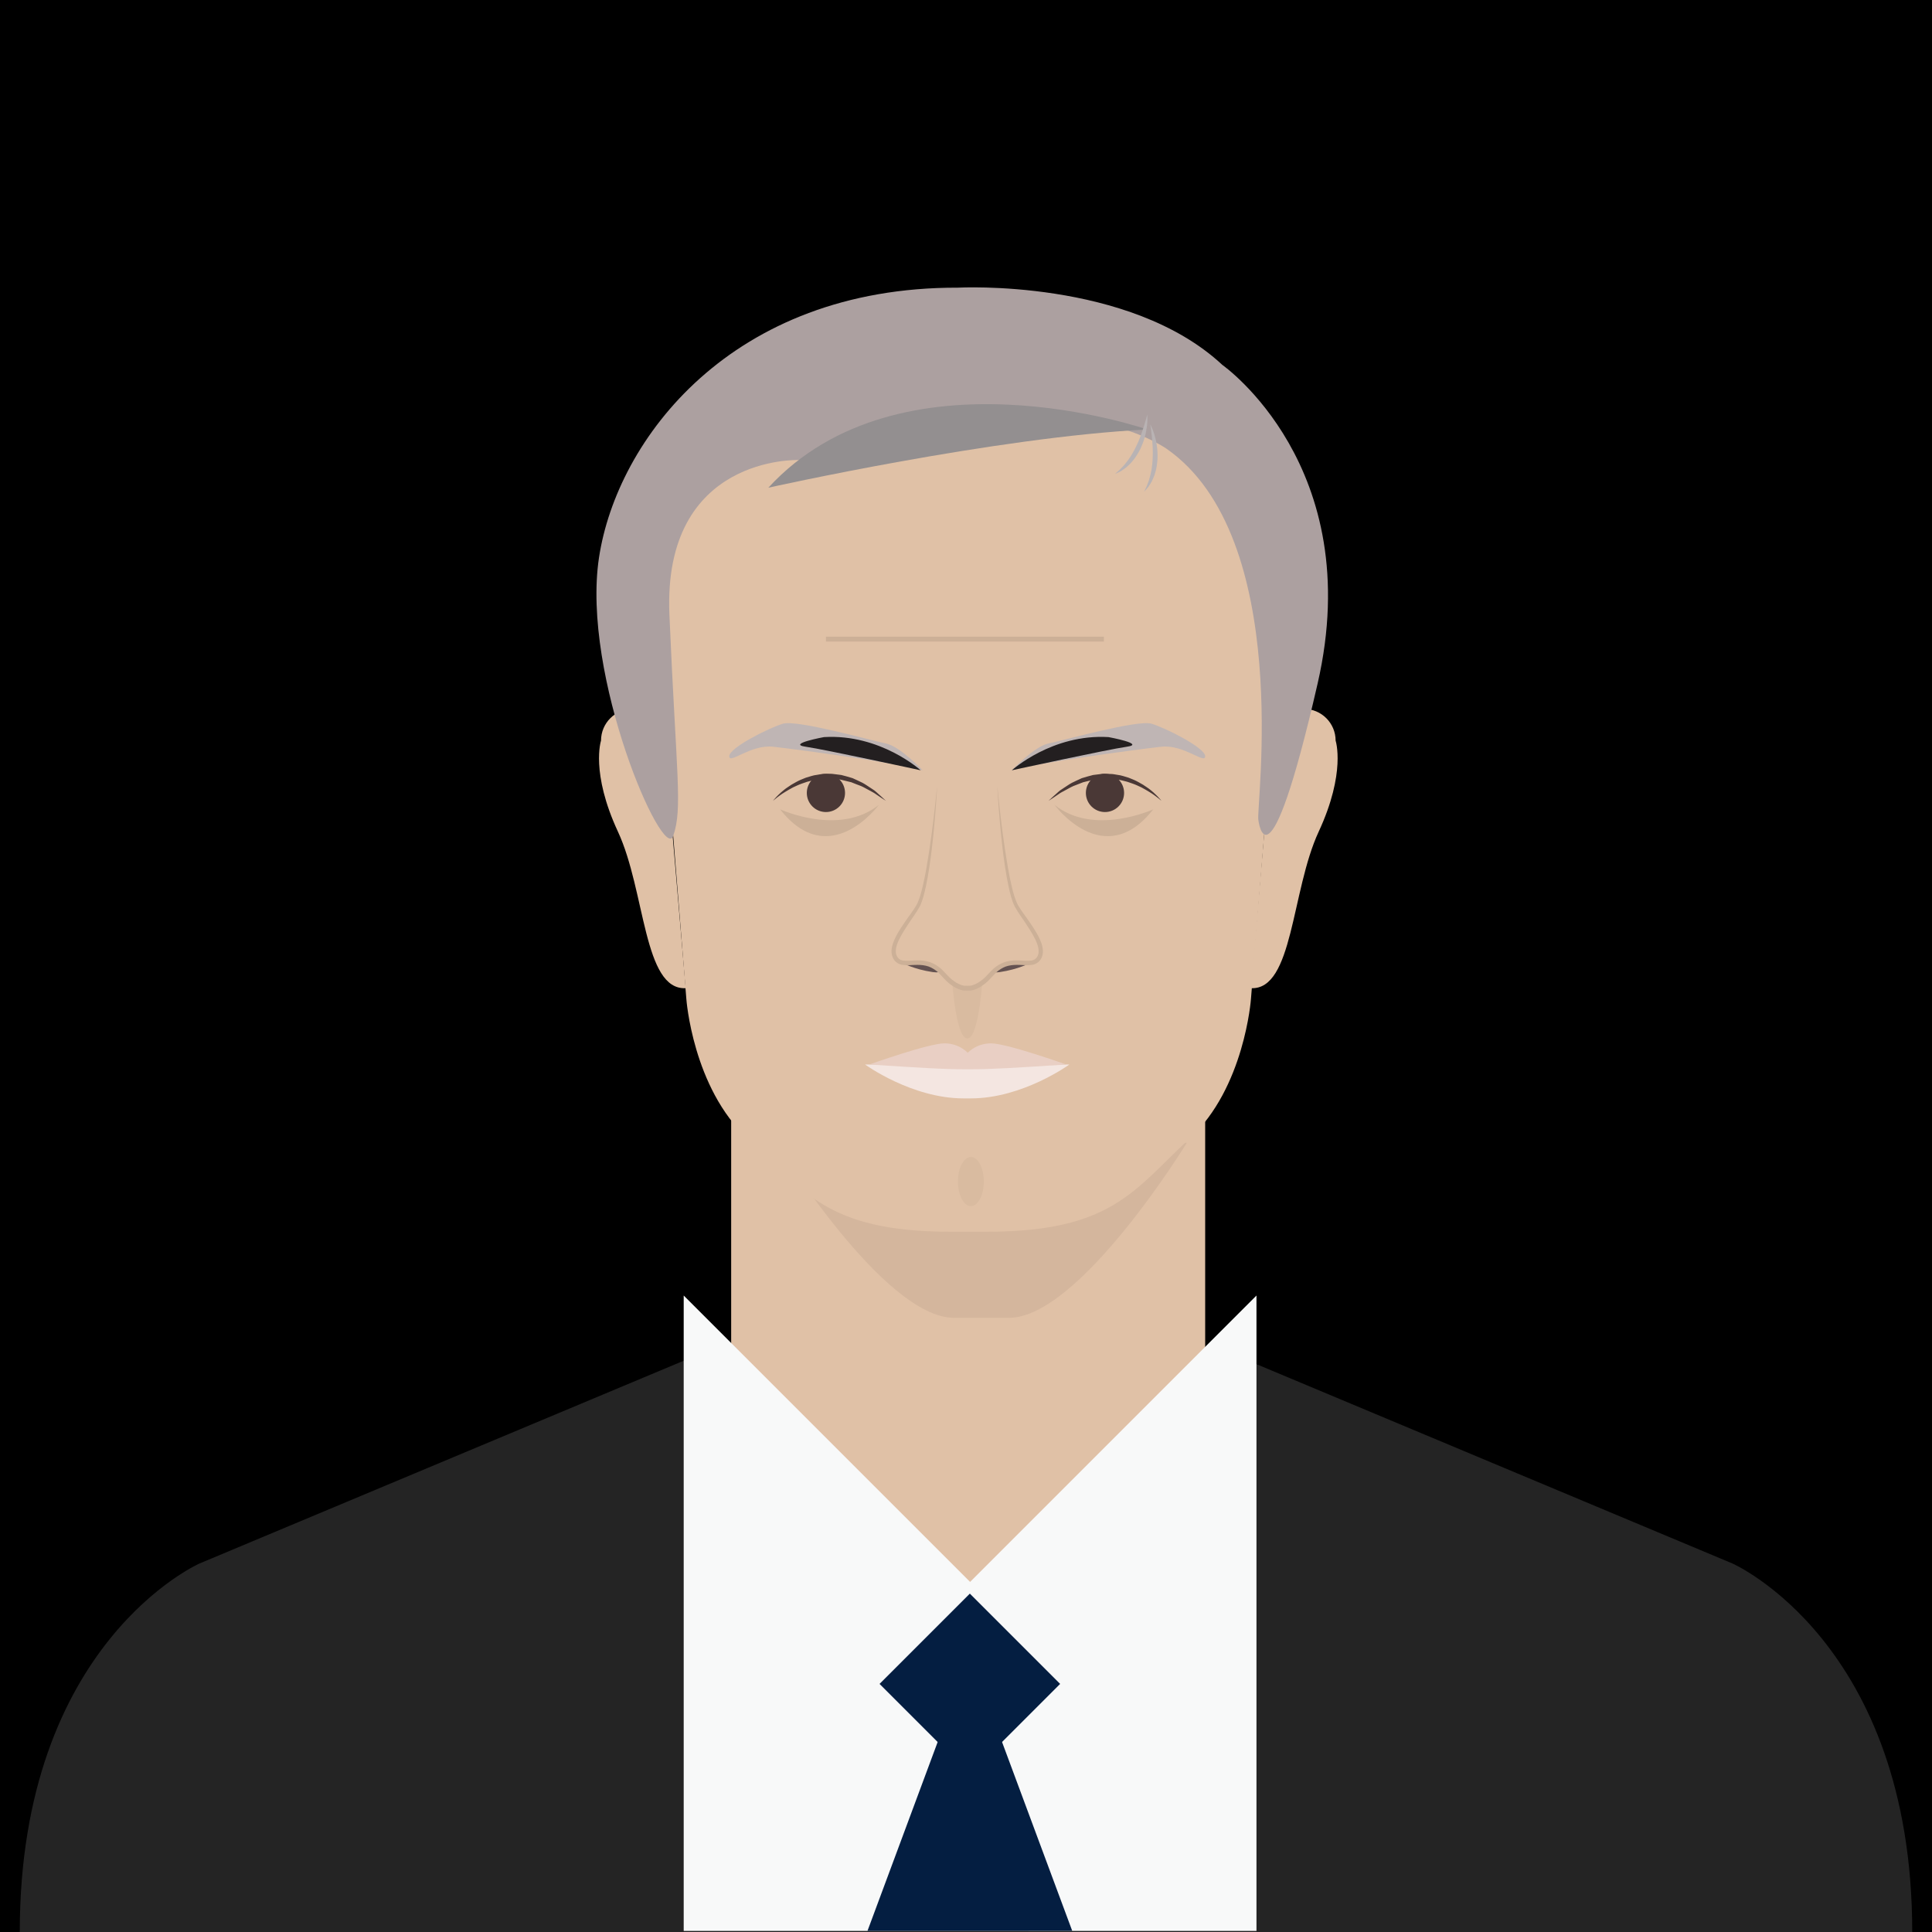 <?xml version="1.0" encoding="utf-8"?>
<!-- Generator: Adobe Illustrator 16.0.0, SVG Export Plug-In . SVG Version: 6.00 Build 0)  -->
<!DOCTYPE svg PUBLIC "-//W3C//DTD SVG 1.1//EN" "http://www.w3.org/Graphics/SVG/1.1/DTD/svg11.dtd">
<svg version="1.1" id="Layer_1" xmlns="http://www.w3.org/2000/svg" xmlns:xlink="http://www.w3.org/1999/xlink" x="0px" y="0px"
	 width="396.85px" height="396.851px" viewBox="0 0 396.85 396.851" enable-background="new 0 0 396.85 396.851"
	 xml:space="preserve">
	<defs>
	    <clipPath id="circle-clip">
	        <circle stroke="#000000" stroke-miterlimit="10" cx="200" cy="200" r="175" />
	    </clipPath>
	</defs>
<g>
	<rect width="400" height="400" class="player-bg"/>
	<g>
		<path fill="#242424" d="M198.334,326.049c52.613,0,52.119-49.037,52.119-49.037l105.408,44.142c0,0,36.928,16.228,36.928,75.697
			H4.061c0-59.47,36.928-75.697,36.928-75.697l105.406-44.142c0,0-0.494,49.037,52.119,49.037"/>
	</g>
	<g>
		<rect x="150.19" y="225.618" fill="#E0C1A6" width="97.364" height="121.98"/>
	</g>
	<g>
		<path fill="#D4B69D" d="M243.783,234.747c0,0-22.027,35.944-36.521,35.944h-11.305c-14.494,0-36.523-35.944-36.523-35.944H243.783
			z"/>
	</g>
	<g>
		<path fill="#E0C1A6" d="M260.436,162.032l-3.477,43.15c0,0-1.305,18.261-12.609,28.696s-15.861,19.131-41.627,19.131h-7.506
			c-25.766,0-30.322-8.695-41.627-19.131s-12.609-28.696-12.609-28.696l-3.479-43.15l-8.084-49.026l28.406-34.783l64.932-3.479
			l37.68,25.436l5.424,38.335L260.436,162.032"/>
	</g>
	<g>
		<path fill="#E0C1A6" d="M261.307,152.137c0-3.602,2.918-6.521,6.521-6.521c3.602,0,6.521,2.92,6.521,6.521
			c0,0,2.174,6.522-3.479,18.697c-5.652,12.174-5.217,32.58-13.912,32.146"/>
	</g>
	<g>
		<path fill="#E0C1A6" d="M136.496,152.137c0-3.602-2.92-6.521-6.521-6.521c-3.604,0-6.521,2.92-6.521,6.521
			c0,0-2.176,6.522,3.477,18.697c5.652,12.174,5.219,32.58,13.914,32.146"/>
	</g>
	<g>
		<path fill="#ACA0A0" d="M164.055,94.494c0,0-27.961-1.055-26.553,31.773c1.41,32.826,2.76,39.779,0.779,45.434
			c-1.979,5.654-18.936-32.825-15.24-57.174c3.68-24.246,27.176-55.555,73.697-55.437c0,0,35.219-1.956,54.35,15.87
			c0,0,29.783,20.87,19.566,65.438c-10.244,44.68-12.174,28.044-12.174,28.044c-0.576-2.24,7.379-58.046-18.914-76.307
			c0,0-6.305-4.349-15.652-5.435C214.564,85.613,164.055,94.494,164.055,94.494z"/>
	</g>
	<g>
		<path fill="#938F90" d="M235.652,88.223c0,0-50.652-17.609-77.828,11.957C157.824,100.18,204.564,89.744,235.652,88.223z"/>
	</g>
	<g>
		<path fill="#D9BBA0" d="M195.434,199.676c0,0,0.727,13.623,3.262,13.623s3.221-13.623,3.221-13.623H195.434z"/>
	</g>
	<g>
		<path fill="#E0C1A6" d="M160.031,166.234c0,0,9.174,7.371,20.805,0.981C180.836,167.216,168.059,182.289,160.031,166.234z"/>
	</g>
	<g>
		<path fill="#E0C1A6" d="M236.49,166.234c0,0-9.174,7.371-20.805,0.981C215.686,167.216,228.463,182.289,236.49,166.234z"/>
	</g>
	<g>
		<path fill="#E0C1A6" d="M191.305,160.615c0,0,4.418-12.535,4.129-18.332"/>
	</g>
	<g>
		<path fill="#E0C1A6" d="M205.012,160.615c0,0-4.418-12.535-4.129-18.332"/>
	</g>
	<g>
		<path fill="#F4E6E1" d="M177.695,218.661c0,0,9.566,6.957,20.219,6.957h1.521c10.652,0,20.219-6.957,20.219-6.957"/>
	</g>
	<g>
		<path fill="#E9CFC4" d="M199.002,216.487c0,0-1.74-2.174-5.002-2.174c-3.26,0-15.434,4.348-15.434,4.348
			c20.365,1.315,20.068,1.315,40.436,0c0,0-12.174-4.348-15.436-4.348s-5,2.174-5,2.174"/>
	</g>
	<g>
		<path fill="#B9B3B4" d="M235.652,85.179c0,0,0.111,0.914-0.049,2.278c-0.084,0.679-0.211,1.474-0.451,2.301
			c-0.217,0.835-0.561,1.694-0.951,2.533c-0.229,0.403-0.422,0.825-0.682,1.203c-0.248,0.385-0.496,0.76-0.785,1.088
			c-0.275,0.339-0.545,0.662-0.848,0.925c-0.297,0.27-0.555,0.543-0.852,0.73c-0.281,0.204-0.545,0.381-0.777,0.535
			c-0.246,0.138-0.471,0.236-0.65,0.324c-0.363,0.163-0.57,0.257-0.57,0.257s0.168-0.154,0.461-0.423
			c0.146-0.128,0.324-0.284,0.527-0.463c0.186-0.2,0.393-0.424,0.625-0.656c0.24-0.222,0.438-0.527,0.684-0.808
			c0.25-0.277,0.457-0.618,0.695-0.947c0.25-0.32,0.434-0.705,0.664-1.062c0.234-0.357,0.404-0.764,0.611-1.145
			c0.193-0.391,0.375-0.788,0.545-1.183c0.146-0.405,0.34-0.786,0.467-1.179c0.297-0.771,0.521-1.511,0.727-2.147
			C235.43,86.063,235.652,85.179,235.652,85.179z"/>
	</g>
	<g>
		<path fill="#B9B3B4" d="M236.281,87.193c0,0,0.463,0.796,0.855,2.111c0.193,0.656,0.391,1.438,0.498,2.292
			c0.131,0.853,0.156,1.777,0.129,2.702c-0.051,0.461-0.061,0.924-0.15,1.374c-0.076,0.452-0.154,0.894-0.289,1.311
			c-0.119,0.42-0.238,0.823-0.414,1.185c-0.164,0.365-0.293,0.718-0.492,1.008c-0.178,0.299-0.35,0.565-0.502,0.799
			c-0.17,0.224-0.34,0.403-0.469,0.555c-0.27,0.294-0.422,0.462-0.422,0.462s0.092-0.208,0.256-0.571
			c0.084-0.176,0.186-0.389,0.301-0.634c0.092-0.257,0.193-0.544,0.312-0.85c0.135-0.299,0.195-0.657,0.311-1.012
			c0.119-0.354,0.174-0.748,0.262-1.146c0.104-0.393,0.119-0.818,0.191-1.238c0.074-0.421,0.066-0.86,0.107-1.293
			c0.021-0.435,0.031-0.871,0.031-1.302c-0.025-0.43,0.002-0.856-0.037-1.267c-0.033-0.824-0.119-1.594-0.182-2.26
			C236.426,88.095,236.281,87.193,236.281,87.193z"/>
	</g>
	<g>
		<path fill="none" stroke="#BBB8B9" stroke-miterlimit="10" d="M191.898,160.615"/>
	</g>
	<g>
		<path fill="#645251" d="M185.361,197.789c0,0,2.32,1.307,6.232,1.887c3.914,0.58,0-3.479,0-3.479L185.361,197.789z"/>
	</g>
	<g>
		<path fill="#645251" d="M211.596,197.789c0,0-2.318,1.307-6.232,1.887s0-3.479,0-3.479L211.596,197.789z"/>
	</g>
	<g>
		<path fill="#E0C1A6" d="M204.854,161.485c0,0,1.521,21.088,4.131,25.001s6.088,8.044,4.348,10.436
			c-1.738,2.391-5.928-1.297-9.783,3.261c-2.371,2.804-4.348,2.804-4.348,2.804h-1.053c0,0-1.977,0-4.348-2.804
			c-3.855-4.558-8.045-0.87-9.783-3.261c-1.738-2.392,1.738-6.522,4.348-10.436s4.131-25.001,4.131-25.001"/>
	</g>
	<g>
		<path fill="#E0C1A6" d="M183.881,235.254c0,0,0.412-0.309,1.178-0.798c0.775-0.469,1.889-1.138,3.301-1.802
			c0.709-0.324,1.496-0.634,2.32-0.984c0.84-0.312,1.744-0.594,2.68-0.887c0.953-0.232,1.953-0.43,2.965-0.634
			c1.045-0.102,2.051-0.167,3.17-0.247c1.029,0.082,2.057,0.144,3.07,0.243c1.023,0.202,2.039,0.402,2.996,0.636
			c0.936,0.294,1.842,0.574,2.68,0.887c0.826,0.352,1.613,0.661,2.32,0.985c0.701,0.343,1.34,0.663,1.893,0.971
			c0.543,0.321,1.018,0.601,1.408,0.831c0.766,0.489,1.18,0.799,1.18,0.799s-0.463-0.234-1.273-0.628
			c-0.41-0.185-0.908-0.41-1.479-0.668c-0.58-0.234-1.234-0.498-1.947-0.786c-0.719-0.273-1.512-0.525-2.34-0.814
			c-0.84-0.251-1.742-0.455-2.658-0.722c-0.924-0.199-1.883-0.329-2.85-0.527c-1.004-0.088-2.041-0.137-3.068-0.21
			c-0.994,0.069-1.988,0.139-2.967,0.206c-0.979,0.195-1.953,0.33-2.883,0.529c-0.914,0.268-1.818,0.47-2.658,0.722
			c-0.826,0.289-1.621,0.542-2.338,0.814c-0.715,0.289-1.369,0.553-1.947,0.787c-0.572,0.258-1.07,0.483-1.48,0.668
			C184.344,235.018,183.881,235.254,183.881,235.254z"/>
	</g>
	<g>
		<path fill="#E0C1A6" d="M177.695,197.965c0,0-0.186,0.262-0.492,0.728c-0.311,0.462-0.727,1.142-1.191,1.967
			c-0.471,0.823-0.982,1.801-1.48,2.867c-0.492,1.069-0.99,2.223-1.393,3.409c-0.236,0.582-0.393,1.189-0.584,1.776
			c-0.188,0.588-0.322,1.181-0.479,1.748c-0.156,0.568-0.244,1.132-0.369,1.659s-0.191,1.035-0.27,1.503
			c-0.064,0.469-0.17,0.896-0.207,1.281c-0.045,0.385-0.082,0.721-0.113,0.997c-0.064,0.555-0.117,0.875-0.117,0.875
			s-0.037-0.317-0.076-0.878c-0.02-0.281-0.041-0.622-0.066-1.014c-0.033-0.393-0.004-0.834,0.008-1.317
			c0.016-0.484,0.02-1.012,0.104-1.561c0.078-0.549,0.109-1.14,0.246-1.73s0.219-1.218,0.41-1.826
			c0.188-0.609,0.338-1.243,0.572-1.848c0.436-1.221,0.965-2.408,1.549-3.472c0.275-0.54,0.602-1.03,0.889-1.505
			c0.311-0.461,0.598-0.9,0.898-1.28c0.572-0.781,1.139-1.362,1.52-1.774C177.445,198.167,177.695,197.965,177.695,197.965z"/>
	</g>
	<g>
		<path fill="#E0C1A6" d="M218.826,197.965c0,0,0.25,0.202,0.645,0.605c0.379,0.412,0.945,0.993,1.518,1.774
			c0.301,0.38,0.588,0.819,0.898,1.28c0.287,0.475,0.613,0.965,0.889,1.505c0.584,1.063,1.113,2.251,1.549,3.472
			c0.236,0.604,0.385,1.238,0.572,1.848c0.191,0.608,0.273,1.235,0.41,1.826s0.17,1.182,0.246,1.73
			c0.084,0.549,0.088,1.076,0.104,1.561c0.014,0.483,0.041,0.925,0.008,1.317c-0.025,0.392-0.047,0.732-0.064,1.014
			c-0.041,0.561-0.078,0.878-0.078,0.878s-0.051-0.32-0.117-0.875c-0.031-0.276-0.068-0.612-0.111-0.997
			c-0.039-0.385-0.145-0.812-0.207-1.281c-0.078-0.468-0.146-0.976-0.271-1.503s-0.211-1.091-0.369-1.659
			c-0.156-0.567-0.291-1.16-0.477-1.748c-0.193-0.587-0.35-1.194-0.586-1.776c-0.402-1.187-0.898-2.34-1.391-3.409
			c-0.5-1.066-1.01-2.044-1.482-2.867c-0.465-0.825-0.879-1.505-1.189-1.967C219.012,198.227,218.826,197.965,218.826,197.965z"/>
	</g>
	<g>
		<ellipse fill="#D9BBA0" cx="199.427" cy="242.703" rx="2.657" ry="5.054"/>
	</g>
	<g>
		<path fill="#CCB097" d="M204.854,161.485c0,0,0.18,1.677,0.492,4.609c0.332,2.93,0.83,7.118,1.684,12.09
			c0.219,1.241,0.463,2.532,0.781,3.848c0.314,1.304,0.664,2.696,1.297,3.898c0.695,1.199,1.65,2.39,2.496,3.653
			c0.859,1.264,1.742,2.582,2.309,4.156c0.266,0.779,0.457,1.689,0.178,2.609c-0.051,0.234-0.168,0.441-0.291,0.647l-0.09,0.154
			c-0.023,0.031,0.021-0.015-0.059,0.079l-0.025,0.028l-0.051,0.056l-0.205,0.222c-0.139,0.146-0.424,0.321-0.639,0.44
			c-0.225,0.071-0.457,0.19-0.684,0.208c-0.914,0.159-1.744,0.045-2.551,0.024c-0.805-0.032-1.59-0.008-2.338,0.167
			c-0.756,0.156-1.438,0.532-2.059,0.989c-0.309,0.238-0.605,0.49-0.865,0.793l-0.859,0.916c-0.553,0.618-1.309,1.223-2.055,1.682
			c-0.395,0.221-0.805,0.421-1.252,0.563c-0.23,0.062-0.455,0.126-0.713,0.154c-0.309,0.021-0.447,0.007-0.68,0.013
			c-0.225-0.003-0.395,0.008-0.66-0.01c-0.283-0.029-0.506-0.096-0.734-0.156c-0.447-0.143-0.857-0.342-1.252-0.563
			c-0.762-0.476-1.467-1.029-2.051-1.678l-0.861-0.919c-0.145-0.147-0.287-0.314-0.434-0.445l-0.439-0.354
			c-0.609-0.447-1.301-0.83-2.053-0.984c-0.748-0.176-1.533-0.199-2.338-0.167c-0.807,0.021-1.637,0.134-2.551-0.024
			c-0.227-0.018-0.459-0.137-0.684-0.208c-0.209-0.124-0.441-0.243-0.613-0.416l-0.25-0.27c-0.049-0.063-0.064-0.05-0.139-0.178
			l-0.074-0.131c-0.1-0.171-0.203-0.338-0.275-0.608c-0.295-0.971-0.092-1.845,0.17-2.635c0.568-1.574,1.447-2.894,2.307-4.158
			c0.844-1.259,1.807-2.461,2.494-3.646c0.178-0.32,0.342-0.639,0.436-0.958c0.111-0.323,0.242-0.624,0.336-0.959
			c0.184-0.671,0.391-1.322,0.529-1.987c0.316-1.314,0.562-2.605,0.779-3.847c0.855-4.972,1.354-9.16,1.686-12.09
			c0.312-2.933,0.492-4.609,0.492-4.609s-0.074,1.685-0.299,4.628c-0.252,2.939-0.553,7.15-1.322,12.163
			c-0.195,1.253-0.414,2.557-0.709,3.898c-0.125,0.674-0.324,1.35-0.498,2.04c-0.225,0.677-0.434,1.452-0.785,2.064
			c-0.742,1.33-1.637,2.477-2.457,3.761c-0.814,1.264-1.678,2.563-2.168,3.978c-0.24,0.688-0.348,1.466-0.164,2.044
			c0.012,0.127,0.113,0.307,0.221,0.483l0.074,0.131c-0.029-0.037,0.041,0.039,0.055,0.053l0.162,0.174
			c0.111,0.114,0.258,0.174,0.387,0.262c0.164,0.038,0.295,0.128,0.48,0.138c1.412,0.202,3.189-0.266,4.932,0.167
			c0.883,0.18,1.693,0.609,2.424,1.143l0.535,0.435c0.166,0.147,0.297,0.301,0.445,0.451l0.865,0.911
			c0.543,0.598,1.184,1.084,1.848,1.496c0.342,0.188,0.689,0.354,1.049,0.467c0.18,0.045,0.363,0.094,0.5,0.109
			c0.154,0.014,0.406,0.002,0.605,0.006c0.463,0.014,0.723,0.006,1.104-0.114c0.359-0.112,0.707-0.279,1.051-0.466
			c0.68-0.43,1.268-0.865,1.842-1.493l0.869-0.914c0.291-0.333,0.631-0.62,0.988-0.892c0.717-0.524,1.537-0.96,2.416-1.138
			c1.742-0.433,3.52,0.035,4.932-0.167c0.186-0.01,0.316-0.1,0.48-0.139c0.125-0.092,0.219-0.097,0.361-0.236l0.207-0.222
			l0.053-0.055l0.025-0.028c-0.061,0.076-0.008,0.006-0.018,0.016l0.059-0.107c0.084-0.141,0.172-0.28,0.203-0.444
			c0.201-0.628,0.082-1.37-0.156-2.069c-0.49-1.414-1.35-2.715-2.166-3.979c-0.818-1.28-1.719-2.438-2.453-3.754
			c-0.688-1.383-0.986-2.77-1.287-4.11c-0.295-1.342-0.514-2.646-0.709-3.898c-0.77-5.014-1.072-9.224-1.322-12.163
			C204.93,163.17,204.854,161.485,204.854,161.485z"/>
	</g>
	<g>
		<path fill="#4A3836" d="M158.783,164.495c0,0,0.232-0.336,0.734-0.847c0.24-0.267,0.568-0.549,0.93-0.896
			c0.389-0.31,0.801-0.708,1.324-1.034c0.258-0.172,0.525-0.352,0.801-0.537c0.291-0.164,0.592-0.335,0.9-0.51
			c0.617-0.353,1.318-0.643,2.045-0.921c0.75-0.216,1.512-0.508,2.336-0.596c0.408-0.054,0.814-0.161,1.232-0.169l1.256-0.037
			c0.42-0.029,0.834,0.033,1.248,0.088c0.414,0.052,0.826,0.104,1.236,0.156c0.801,0.183,1.57,0.44,2.318,0.654
			c0.713,0.314,1.391,0.645,2.029,0.951c0.625,0.334,1.164,0.741,1.684,1.066c0.256,0.17,0.502,0.333,0.736,0.488
			c0.227,0.163,0.412,0.358,0.602,0.52c0.371,0.332,0.693,0.623,0.959,0.861c0.527,0.479,0.816,0.761,0.816,0.761
			s-0.34-0.222-0.938-0.609c-0.293-0.197-0.648-0.437-1.057-0.711c-0.393-0.294-0.885-0.549-1.414-0.831
			c-0.535-0.272-1.084-0.623-1.711-0.891c-0.641-0.242-1.312-0.49-1.996-0.773c-0.715-0.174-1.453-0.354-2.205-0.537
			c-0.383-0.042-0.77-0.085-1.156-0.128c-0.387-0.047-0.773-0.1-1.166-0.065l-1.17,0.016c-0.389,0-0.77,0.1-1.152,0.143
			c-0.77,0.075-1.498,0.3-2.213,0.479c-0.693,0.245-1.385,0.45-2.002,0.738c-0.311,0.143-0.611,0.281-0.904,0.416
			c-0.281,0.156-0.553,0.307-0.814,0.452c-0.529,0.282-0.975,0.605-1.398,0.854c-0.395,0.286-0.758,0.52-1.027,0.746
			C159.082,164.219,158.783,164.495,158.783,164.495z"/>
	</g>
	<g>
		<path fill="#BFB5B4" d="M189.508,158.225c0,0-4.637-4.928-7.537-5.508c-2.898-0.58-18.262-4.928-21.16-4.058
			s-11.014,4.941-11.014,6.674s4.348-2.44,8.986-1.948C163.42,153.877,184.871,156.775,189.508,158.225z"/>
	</g>
	<g>
		<path fill="none" stroke="#BBB8B9" stroke-miterlimit="10" d="M205.451,160.615"/>
	</g>
	<g>
		<path fill="#4A3836" d="M238.568,164.495c0,0-0.301-0.276-0.865-0.703c-0.27-0.227-0.631-0.46-1.027-0.746
			c-0.424-0.248-0.869-0.571-1.398-0.854c-0.262-0.146-0.533-0.296-0.814-0.452c-0.293-0.135-0.594-0.273-0.904-0.416
			c-0.617-0.288-1.309-0.493-2-0.738c-0.717-0.179-1.445-0.403-2.215-0.479c-0.381-0.043-0.762-0.143-1.152-0.143l-1.17-0.016
			c-0.391-0.034-0.779,0.019-1.166,0.065c-0.387,0.043-0.773,0.086-1.156,0.128c-0.75,0.184-1.49,0.363-2.205,0.537
			c-0.684,0.282-1.355,0.531-1.994,0.773c-0.627,0.268-1.178,0.618-1.711,0.891c-0.531,0.282-1.021,0.537-1.416,0.831
			c-0.406,0.274-0.762,0.514-1.055,0.711c-0.598,0.388-0.939,0.609-0.939,0.609s0.289-0.282,0.816-0.761
			c0.268-0.238,0.59-0.529,0.961-0.861c0.189-0.161,0.375-0.356,0.602-0.52c0.232-0.155,0.479-0.318,0.734-0.488
			c0.521-0.325,1.059-0.732,1.684-1.066c0.639-0.307,1.316-0.637,2.029-0.951c0.748-0.214,1.52-0.472,2.32-0.654
			c0.408-0.052,0.82-0.104,1.234-0.156c0.414-0.056,0.83-0.117,1.25-0.088l1.256,0.037c0.418,0.008,0.824,0.115,1.23,0.169
			c0.824,0.088,1.588,0.38,2.336,0.596c0.729,0.278,1.428,0.568,2.045,0.921c0.309,0.175,0.609,0.346,0.9,0.51
			c0.277,0.186,0.545,0.365,0.801,0.537c0.525,0.326,0.936,0.725,1.324,1.034c0.361,0.347,0.689,0.63,0.932,0.896
			C238.334,164.159,238.568,164.495,238.568,164.495z"/>
	</g>
	<g>
		<path fill="#BFB5B4" d="M207.842,158.225c0,0,4.639-4.928,7.537-5.508s18.262-4.928,21.16-4.058s11.016,4.941,11.016,6.674
			s-4.35-2.44-8.986-1.948C233.93,153.877,212.48,156.775,207.842,158.225z"/>
	</g>
	<g>
		<path fill="#231F20" d="M207.842,158.225c0,0,8.262-7.508,19.855-6.82c0,0,7.725,1.418,3.768,1.98
			C227.51,153.947,207.842,158.225,207.842,158.225z"/>
	</g>
	<g>
		<path fill="#231F20" d="M189.113,158.225c0,0-8.262-7.508-19.855-6.82c0,0-7.725,1.418-3.768,1.98
			C169.445,153.947,189.113,158.225,189.113,158.225z"/>
	</g>
	<g>
		<path fill="#CCB097" d="M160.232,166.234c0,0,12.174,5.613,20.289-0.908C180.521,165.326,170.377,179.172,160.232,166.234z"/>
	</g>
	<g>
		<path fill="#CCB097" d="M236.9,166.234c0,0-12.174,5.613-20.289-0.908C216.611,165.326,226.756,179.172,236.9,166.234z"/>
	</g>
	<g>
		<rect x="169.652" y="130.783" fill="#CCB097" width="57.104" height="1"/>
	</g>
	<g>
		<circle fill="#4A3836" cx="226.974" cy="162.875" r="3.926"/>
	</g>
	<g>
		<circle fill="#4A3836" cx="169.652" cy="162.875" r="3.926"/>
	</g>
	<g>
		<polygon fill="#F8F9F9" points="199.264,324.939 140.439,266.114 140.439,396.625 197.59,396.625 200.936,396.625 258.09,396.625 
			258.09,266.114 		"/>
	</g>
	<g>
		
			<rect x="186.102" y="332.838" transform="matrix(0.707 0.707 -0.707 0.707 302.957 -39.547)" fill="#041E41" width="26.233" height="26.233"/>
	</g>
	<g>
		<polyline fill="#041E41" points="178.188,396.625 199.217,340.025 220.246,396.622 		"/>
	</g>
</g>
</svg>
